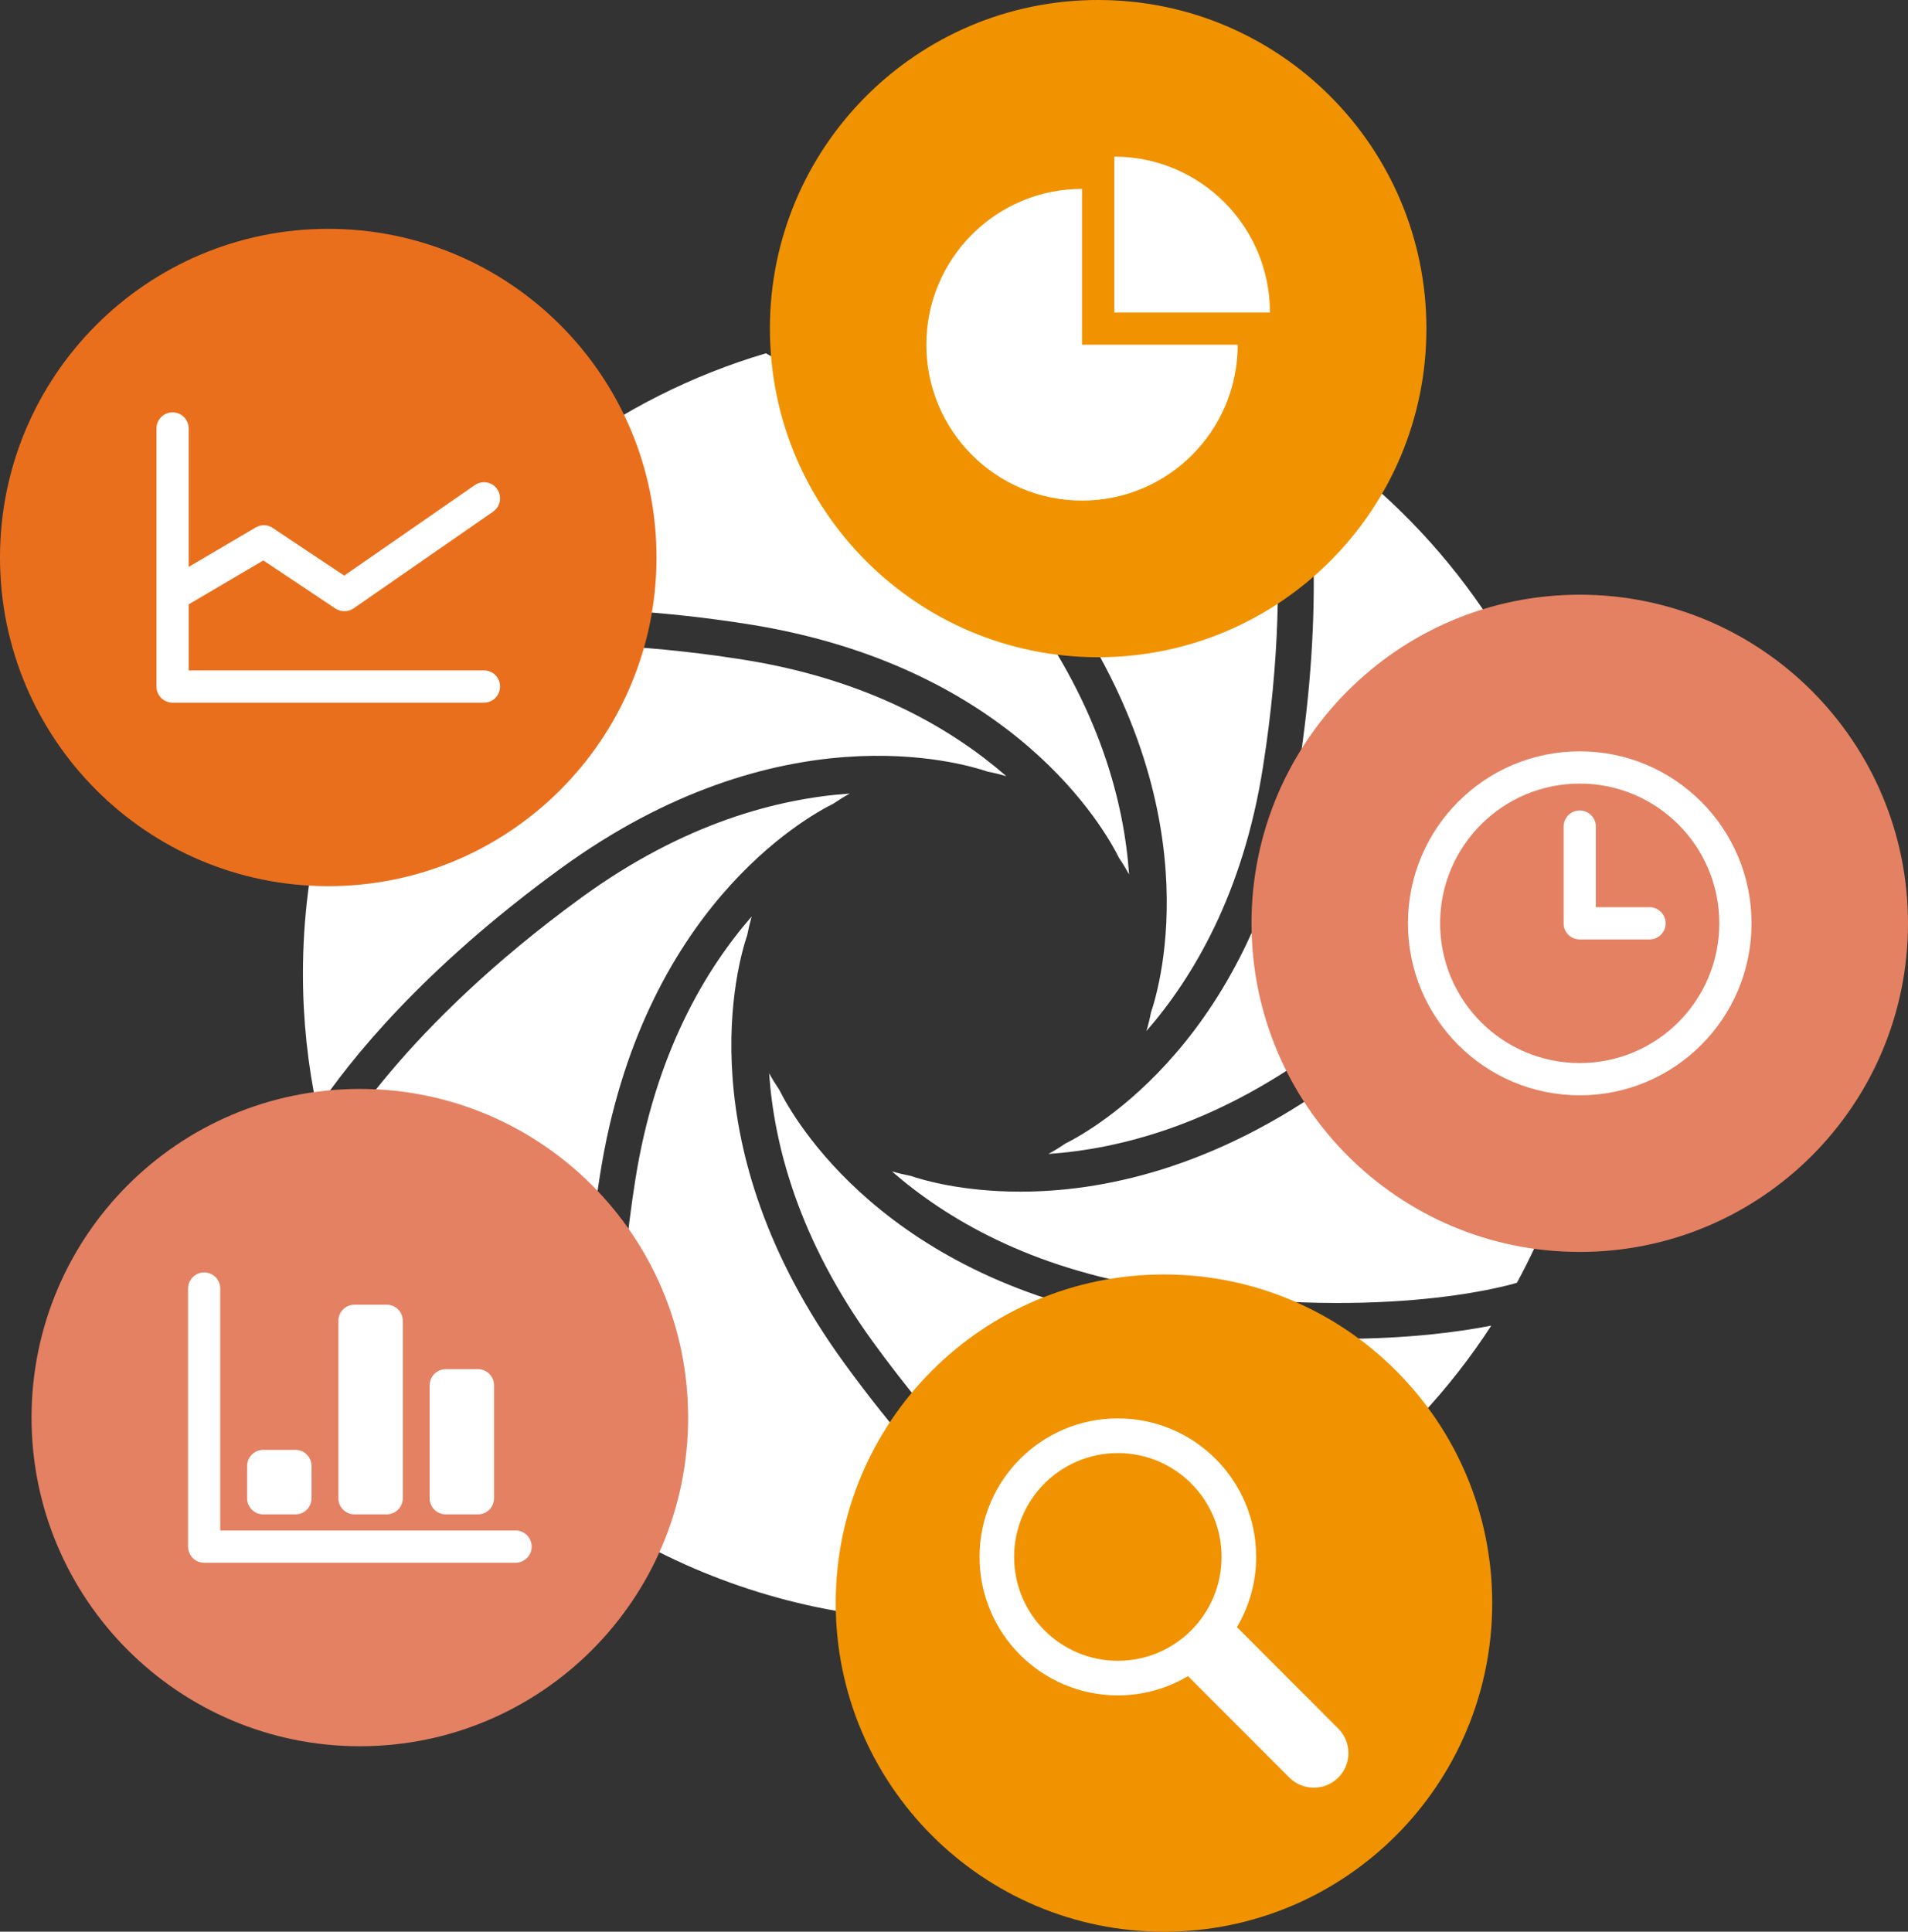 <svg version="1.1" xmlns="http://www.w3.org/2000/svg" xmlns:xlink="http://www.w3.org/1999/xlink" width="245px" height="248px" viewBox="0 0 245 248">
<rect x="0" y="0" width="245" height="248" fill="#333333" stroke="none"/>
<g>
	<g>
		<path fill="#FFFFFF" d="M96.1,80.14c34.11,5.4,45.85,26.48,47.58,29.99c0.47,0.69,0.9,1.4,1.3,2.13
			c-0.63-9.14-3.72-21.27-13.34-34.51c-16.74-23.03-31.61-31.48-33.29-32.39c-19.18,5.67-35.45,18.08-46.1,34.49
			C59.43,78.44,74.33,76.71,96.1,80.14z"/>
		<path fill="#FFFFFF" d="M71.95,111.53c28.04-20.42,51.32-13.68,54.88-12.46c0.81,0.15,1.6,0.35,2.39,0.58
			c-6.91-6.02-17.67-12.42-33.84-14.97c-28.39-4.49-44.79,0.17-46.43,0.66c-6.41,11.79-10.05,25.31-10.05,39.68
			c0,5.95,0.63,11.75,1.82,17.36C44.79,136.29,54.11,124.52,71.95,111.53z"/>
		<path fill="#FFFFFF" d="M135.34,75.04c20.43,28.12,13.64,51.45,12.45,54.95c-0.15,0.81-0.35,1.6-0.58,2.38
			c6.01-6.91,12.41-17.68,14.96-33.87c4.45-28.22-0.15-44.73-0.67-46.47c-11.77-6.42-25.28-10.07-39.63-10.07
			c-5.95,0-11.75,0.64-17.34,1.83C110.6,47.87,122.38,57.2,135.34,75.04z"/>
		<path fill="#FFFFFF" d="M136.77,146.83c-0.7,0.48-1.41,0.92-2.15,1.32c9.12-0.63,21.25-3.73,34.48-13.36
			c22.94-16.71,31.4-31.57,32.35-33.31c-5.66-19.19-18.06-35.49-34.45-46.15c1.4,7.19,3.13,22.11-0.31,43.89
			C161.32,133.28,140.35,145.05,136.77,146.83z"/>
		<path fill="#FFFFFF" d="M106.99,103.19c0.69-0.47,1.4-0.91,2.12-1.31c-9.12,0.63-21.24,3.73-34.46,13.36
			c-23,16.75-31.45,31.63-32.36,33.32c5.66,19.19,18.06,35.48,34.45,46.14c-1.4-7.19-3.14-22.1,0.31-43.89
			C82.42,116.7,103.45,104.94,106.99,103.19z"/>
		<path fill="#FFFFFF" d="M203.02,107.67c-4.08,6.07-13.4,17.85-31.22,30.83c-16.11,11.73-30.65,14.49-40.78,14.49
			c-7.48,0-12.54-1.49-14.07-2.02c-0.82-0.16-1.63-0.35-2.42-0.58c6.9,6.01,17.66,12.41,33.83,14.96
			c28.2,4.47,44.72-0.15,46.42-0.66c6.42-11.79,10.06-25.3,10.06-39.67C204.84,119.06,204.21,113.26,203.02,107.67z"/>
		<path fill="#FFFFFF" d="M147.64,169.88c-34.04-5.38-45.8-26.38-47.57-29.96c-0.47-0.69-0.91-1.4-1.31-2.13
			c0.63,9.13,3.73,21.26,13.34,34.5c16.72,23,31.57,31.45,33.29,32.38c19.17-5.67,35.45-18.07,46.1-34.48
			c-4.1,0.8-10.65,1.7-19.56,1.7C165.16,171.89,157.04,171.36,147.64,169.88z"/>
		<path fill="#FFFFFF" d="M108.39,174.98c-20.35-28-13.69-51.25-12.45-54.9c0.16-0.82,0.36-1.63,0.58-2.42
			c-6.01,6.91-12.4,17.68-14.95,33.86c-4.45,28.28,0.16,44.8,0.66,46.49c11.78,6.41,25.29,10.07,39.64,10.07
			c5.94,0,11.75-0.64,17.34-1.84C133.14,202.16,121.37,192.84,108.39,174.98z"/>
	</g>
	<g>
		<g>
			<path fill="#E48162" d="M88.36,182c0,23.3-18.87,42.19-42.15,42.19c-23.28,0-42.16-18.89-42.16-42.19
				c0-23.31,18.88-42.2,42.16-42.2C69.49,139.8,88.36,158.69,88.36,182z"/>
		</g>
		<path fill-rule="evenodd" clip-rule="evenodd" fill="#FFFFFF" d="M37.94,194.42H33.8c-1.14,0-2.07-0.93-2.07-2.07v-4.14
			c0-1.15,0.93-2.07,2.07-2.07h4.14c1.14,0,2.06,0.92,2.06,2.07v4.14C40,193.49,39.08,194.42,37.94,194.42z M49.65,194.42h-4.13
			c-1.15,0-2.07-0.93-2.07-2.07v-22.78c0-1.14,0.92-2.07,2.07-2.07h4.13c1.15,0,2.07,0.93,2.07,2.07v22.78
			C51.72,193.49,50.8,194.42,49.65,194.42z M61.37,194.42h-4.13c-1.15,0-2.07-0.93-2.07-2.07v-14.5c0-1.14,0.92-2.07,2.07-2.07h4.13
			c1.15,0,2.07,0.93,2.07,2.07v14.5C63.44,193.49,62.52,194.42,61.37,194.42z M66.2,200.63H26.21c-1.14,0-2.06-0.93-2.06-2.07
			v-33.13c0-1.14,0.92-2.07,2.06-2.07c1.15,0,2.07,0.93,2.07,2.07v26.23v4.83H66.2c1.14,0,2.07,0.92,2.07,2.07
			C68.27,199.7,67.34,200.63,66.2,200.63z"/>
	</g>
	<g>
		<g>
			<path fill="#EA6F1D" d="M84.3,71.57c0,23.31-18.87,42.2-42.15,42.2C18.87,113.77,0,94.88,0,71.57c0-23.3,18.87-42.19,42.15-42.19
				C65.43,29.38,84.3,48.27,84.3,71.57z"/>
		</g>
		<path fill-rule="evenodd" clip-rule="evenodd" fill="#FFFFFF" d="M63.32,65.68L63.3,65.7L45.4,78.11
			c-0.34,0.23-0.74,0.36-1.18,0.36c-0.42,0-0.82-0.12-1.15-0.34l-0.01-0.01l-9.25-6.17l-9.58,5.64v8.48h37.92
			c1.14,0,2.06,0.92,2.06,2.07c0,1.14-0.92,2.07-2.06,2.07H22.16c-1.14,0-2.07-0.93-2.07-2.07V55.01c0-1.14,0.93-2.07,2.07-2.07
			c1.14,0,2.07,0.93,2.07,2.07v17.77l8.6-5.06v0.01c0.31-0.19,0.67-0.3,1.05-0.3c0.42,0,0.82,0.13,1.15,0.35v0.01l9.17,6.11
			l16.77-11.62c0.33-0.23,0.74-0.37,1.18-0.37c1.14,0,2.06,0.93,2.06,2.07C64.21,64.69,63.86,65.31,63.32,65.68L63.32,65.68z"/>
	</g>
	<g>
		<g>
			<path fill="#F19300" d="M183.16,42.19c0,23.31-18.87,42.19-42.15,42.19c-23.28,0-42.15-18.88-42.15-42.19
				C98.86,18.89,117.73,0,141.01,0C164.29,0,183.16,18.89,183.16,42.19z"/>
		</g>
		<path fill-rule="evenodd" clip-rule="evenodd" fill="#FFFFFF" d="M138.94,64.27c-11.04,0-19.99-8.96-19.99-20.01
			c0-11.05,8.95-20.01,19.99-20.01v20.01h19.99C158.93,55.31,149.98,64.27,138.94,64.27z M143.08,40.12V20.11
			c11.04,0,19.99,8.96,19.99,20.01H143.08z"/>
	</g>
	<g>
		<g>
			<path fill="#E48162" d="M245,118.54c0,23.31-18.87,42.19-42.15,42.19c-23.28,0-42.15-18.88-42.15-42.19
				c0-23.3,18.87-42.19,42.15-42.19C226.13,76.35,245,95.24,245,118.54z"/>
		</g>
		<path fill-rule="evenodd" clip-rule="evenodd" fill="#FFFFFF" d="M211.81,120.61h-4.14h-2.75h-2.07c-1.15,0-2.07-0.92-2.07-2.07
			v-12.42c0-1.14,0.92-2.07,2.07-2.07c1.14,0,2.07,0.93,2.07,2.07v10.35h2.75h4.14c1.14,0,2.07,0.93,2.07,2.07
			C213.88,119.69,212.95,120.61,211.81,120.61z M202.85,100.6c-9.9,0-17.93,8.03-17.93,17.94s8.03,17.94,17.93,17.94
			s17.92-8.03,17.92-17.94S212.75,100.6,202.85,100.6z M202.85,140.62c-12.19,0-22.06-9.88-22.06-22.08
			c0-12.19,9.87-22.08,22.06-22.08c12.18,0,22.06,9.89,22.06,22.08C224.91,130.74,215.03,140.62,202.85,140.62z"/>
	</g>
	<g>
		<g>
			<path fill="#F19300" d="M191.61,205.81c0,23.3-18.87,42.19-42.15,42.19c-23.27,0-42.15-18.89-42.15-42.19
				c0-23.3,18.88-42.19,42.15-42.19C172.74,163.62,191.61,182.51,191.61,205.81z"/>
		</g>
		<path fill-rule="evenodd" clip-rule="evenodd" fill="#FFFFFF" d="M143.54,186.55c-7.36,0-13.32,5.97-13.32,13.33
			c0,7.37,5.96,13.34,13.32,13.34s13.32-5.97,13.32-13.34C156.86,192.52,150.9,186.55,143.54,186.55z M171.85,221.93
			c0.8,0.8,1.3,1.91,1.3,3.14c0,2.45-1.99,4.44-4.44,4.44c-1.23,0-2.34-0.49-3.15-1.3l-13.01-13.02c-2.64,1.56-5.71,2.47-9.01,2.47
			c-9.81,0-17.76-7.96-17.76-17.78c0-9.82,7.95-17.78,17.76-17.78s17.76,7.96,17.76,17.78c0,3.3-0.91,6.37-2.47,9.02L171.85,221.93z
			"/>
	</g>
</g>
</svg>
